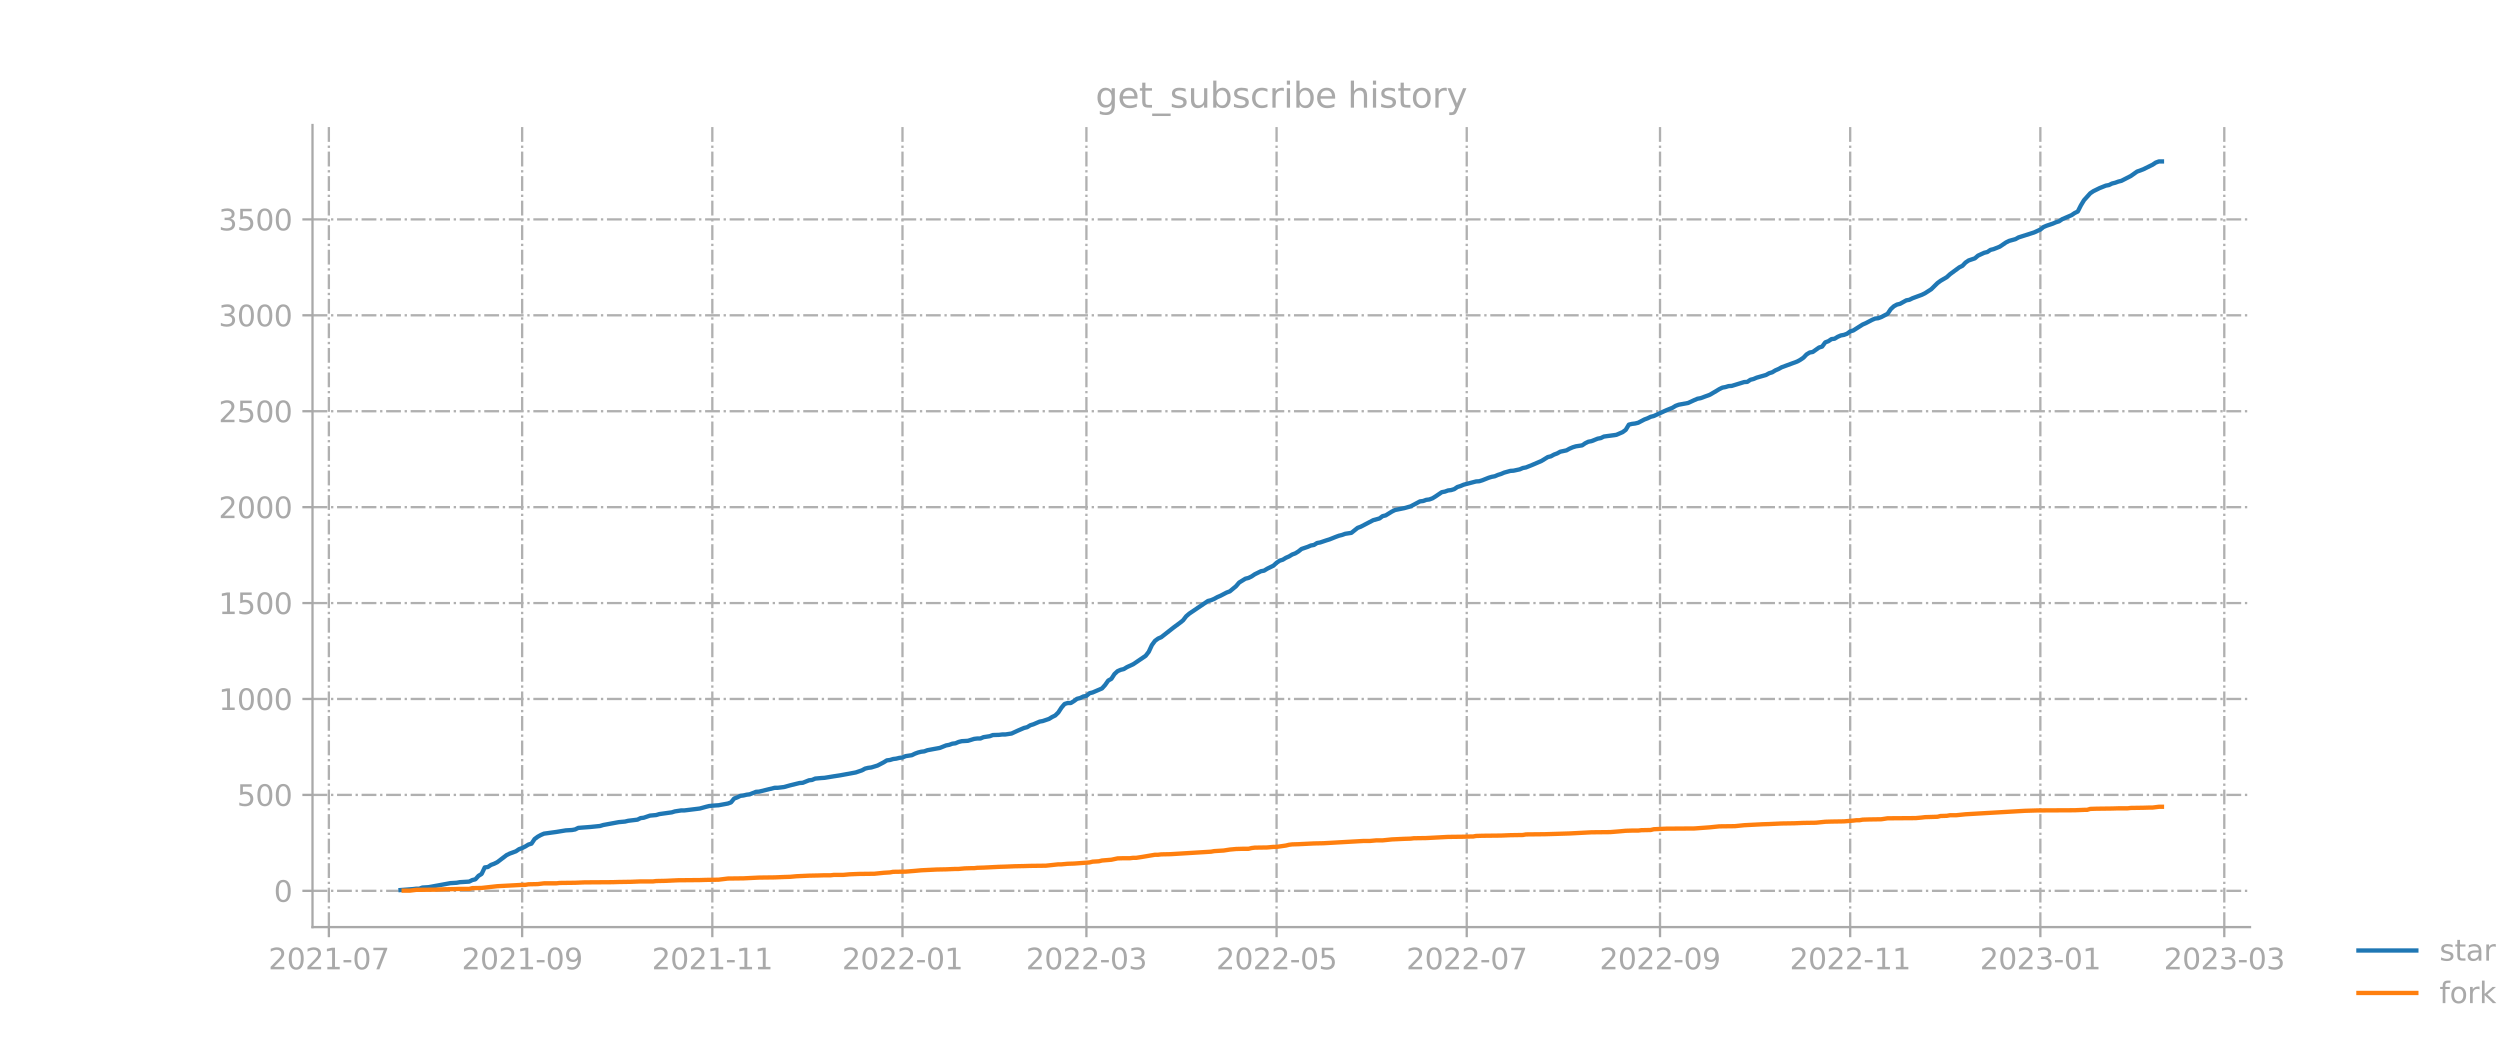 <?xml version="1.0" encoding="utf-8" standalone="no"?>
<!DOCTYPE svg PUBLIC "-//W3C//DTD SVG 1.1//EN"
  "http://www.w3.org/Graphics/SVG/1.1/DTD/svg11.dtd">
<svg xmlns:xlink="http://www.w3.org/1999/xlink" width="864pt" height="360pt" viewBox="0 0 864 360" xmlns="http://www.w3.org/2000/svg" version="1.1">
 <defs>
  <style type="text/css">*{stroke-linejoin: round; stroke-linecap: butt}</style>
 </defs>
 <g id="figure_1">
  <g id="patch_1">
   <path d="M 0 360 
L 864 360 
L 864 0 
L 0 0 
L 0 360 
z
" style="fill: none; opacity: 0"/>
  </g>
  <g id="axes_1">
   <g id="patch_2">
    <path d="M 108 320.4 
L 777.6 320.4 
L 777.6 43.2 
L 108 43.2 
L 108 320.4 
z
" style="fill: none; opacity: 0"/>
   </g>
   <g id="matplotlib.axis_1">
    <g id="xtick_1">
     <g id="line2d_1">
      <path d="M 113.656 320.4 
L 113.656 43.2 
" clip-path="url(#p5d857d3206)" style="fill: none; stroke-dasharray: 5.12,1.28,0.8,1.28; stroke-dashoffset: 0; stroke: #b0b0b0; stroke-width: 0.8"/>
     </g>
     <g id="line2d_2">
      <defs>
       <path id="m0f1b4deffe" d="M 0 0 
L 0 3.5 
" style="stroke: #a9a9a9; stroke-width: 0.8"/>
      </defs>
      <g>
       <use xlink:href="#m0f1b4deffe" x="113.656" y="320.4" style="fill: #a9a9a9; stroke: #a9a9a9; stroke-width: 0.8"/>
      </g>
     </g>
     <g id="text_1">
      <!-- 2021-07 -->
      <g style="fill: #a9a9a9" transform="translate(92.765 334.998) scale(0.1 -0.1)">
       <defs>
        <path id="DejaVuSans-32" d="M 1228 531 
L 3431 531 
L 3431 0 
L 469 0 
L 469 531 
Q 828 903 1448 1529 
Q 2069 2156 2228 2338 
Q 2531 2678 2651 2914 
Q 2772 3150 2772 3378 
Q 2772 3750 2511 3984 
Q 2250 4219 1831 4219 
Q 1534 4219 1204 4116 
Q 875 4013 500 3803 
L 500 4441 
Q 881 4594 1212 4672 
Q 1544 4750 1819 4750 
Q 2544 4750 2975 4387 
Q 3406 4025 3406 3419 
Q 3406 3131 3298 2873 
Q 3191 2616 2906 2266 
Q 2828 2175 2409 1742 
Q 1991 1309 1228 531 
z
" transform="scale(0.016)"/>
        <path id="DejaVuSans-30" d="M 2034 4250 
Q 1547 4250 1301 3770 
Q 1056 3291 1056 2328 
Q 1056 1369 1301 889 
Q 1547 409 2034 409 
Q 2525 409 2770 889 
Q 3016 1369 3016 2328 
Q 3016 3291 2770 3770 
Q 2525 4250 2034 4250 
z
M 2034 4750 
Q 2819 4750 3233 4129 
Q 3647 3509 3647 2328 
Q 3647 1150 3233 529 
Q 2819 -91 2034 -91 
Q 1250 -91 836 529 
Q 422 1150 422 2328 
Q 422 3509 836 4129 
Q 1250 4750 2034 4750 
z
" transform="scale(0.016)"/>
        <path id="DejaVuSans-31" d="M 794 531 
L 1825 531 
L 1825 4091 
L 703 3866 
L 703 4441 
L 1819 4666 
L 2450 4666 
L 2450 531 
L 3481 531 
L 3481 0 
L 794 0 
L 794 531 
z
" transform="scale(0.016)"/>
        <path id="DejaVuSans-2d" d="M 313 2009 
L 1997 2009 
L 1997 1497 
L 313 1497 
L 313 2009 
z
" transform="scale(0.016)"/>
        <path id="DejaVuSans-37" d="M 525 4666 
L 3525 4666 
L 3525 4397 
L 1831 0 
L 1172 0 
L 2766 4134 
L 525 4134 
L 525 4666 
z
" transform="scale(0.016)"/>
       </defs>
       <use xlink:href="#DejaVuSans-32"/>
       <use xlink:href="#DejaVuSans-30" x="63.623"/>
       <use xlink:href="#DejaVuSans-32" x="127.246"/>
       <use xlink:href="#DejaVuSans-31" x="190.869"/>
       <use xlink:href="#DejaVuSans-2d" x="254.492"/>
       <use xlink:href="#DejaVuSans-30" x="290.576"/>
       <use xlink:href="#DejaVuSans-37" x="354.199"/>
      </g>
     </g>
    </g>
    <g id="xtick_2">
     <g id="line2d_3">
      <path d="M 180.455 320.4 
L 180.455 43.2 
" clip-path="url(#p5d857d3206)" style="fill: none; stroke-dasharray: 5.12,1.28,0.8,1.28; stroke-dashoffset: 0; stroke: #b0b0b0; stroke-width: 0.8"/>
     </g>
     <g id="line2d_4">
      <g>
       <use xlink:href="#m0f1b4deffe" x="180.455" y="320.4" style="fill: #a9a9a9; stroke: #a9a9a9; stroke-width: 0.8"/>
      </g>
     </g>
     <g id="text_2">
      <!-- 2021-09 -->
      <g style="fill: #a9a9a9" transform="translate(159.563 334.998) scale(0.1 -0.1)">
       <defs>
        <path id="DejaVuSans-39" d="M 703 97 
L 703 672 
Q 941 559 1184 500 
Q 1428 441 1663 441 
Q 2288 441 2617 861 
Q 2947 1281 2994 2138 
Q 2813 1869 2534 1725 
Q 2256 1581 1919 1581 
Q 1219 1581 811 2004 
Q 403 2428 403 3163 
Q 403 3881 828 4315 
Q 1253 4750 1959 4750 
Q 2769 4750 3195 4129 
Q 3622 3509 3622 2328 
Q 3622 1225 3098 567 
Q 2575 -91 1691 -91 
Q 1453 -91 1209 -44 
Q 966 3 703 97 
z
M 1959 2075 
Q 2384 2075 2632 2365 
Q 2881 2656 2881 3163 
Q 2881 3666 2632 3958 
Q 2384 4250 1959 4250 
Q 1534 4250 1286 3958 
Q 1038 3666 1038 3163 
Q 1038 2656 1286 2365 
Q 1534 2075 1959 2075 
z
" transform="scale(0.016)"/>
       </defs>
       <use xlink:href="#DejaVuSans-32"/>
       <use xlink:href="#DejaVuSans-30" x="63.623"/>
       <use xlink:href="#DejaVuSans-32" x="127.246"/>
       <use xlink:href="#DejaVuSans-31" x="190.869"/>
       <use xlink:href="#DejaVuSans-2d" x="254.492"/>
       <use xlink:href="#DejaVuSans-30" x="290.576"/>
       <use xlink:href="#DejaVuSans-39" x="354.199"/>
      </g>
     </g>
    </g>
    <g id="xtick_3">
     <g id="line2d_5">
      <path d="M 246.176 320.4 
L 246.176 43.2 
" clip-path="url(#p5d857d3206)" style="fill: none; stroke-dasharray: 5.12,1.28,0.8,1.28; stroke-dashoffset: 0; stroke: #b0b0b0; stroke-width: 0.8"/>
     </g>
     <g id="line2d_6">
      <g>
       <use xlink:href="#m0f1b4deffe" x="246.176" y="320.4" style="fill: #a9a9a9; stroke: #a9a9a9; stroke-width: 0.8"/>
      </g>
     </g>
     <g id="text_3">
      <!-- 2021-11 -->
      <g style="fill: #a9a9a9" transform="translate(225.284 334.998) scale(0.1 -0.1)">
       <use xlink:href="#DejaVuSans-32"/>
       <use xlink:href="#DejaVuSans-30" x="63.623"/>
       <use xlink:href="#DejaVuSans-32" x="127.246"/>
       <use xlink:href="#DejaVuSans-31" x="190.869"/>
       <use xlink:href="#DejaVuSans-2d" x="254.492"/>
       <use xlink:href="#DejaVuSans-31" x="290.576"/>
       <use xlink:href="#DejaVuSans-31" x="354.199"/>
      </g>
     </g>
    </g>
    <g id="xtick_4">
     <g id="line2d_7">
      <path d="M 311.897 320.4 
L 311.897 43.2 
" clip-path="url(#p5d857d3206)" style="fill: none; stroke-dasharray: 5.12,1.28,0.8,1.28; stroke-dashoffset: 0; stroke: #b0b0b0; stroke-width: 0.8"/>
     </g>
     <g id="line2d_8">
      <g>
       <use xlink:href="#m0f1b4deffe" x="311.897" y="320.4" style="fill: #a9a9a9; stroke: #a9a9a9; stroke-width: 0.8"/>
      </g>
     </g>
     <g id="text_4">
      <!-- 2022-01 -->
      <g style="fill: #a9a9a9" transform="translate(291.005 334.998) scale(0.1 -0.1)">
       <use xlink:href="#DejaVuSans-32"/>
       <use xlink:href="#DejaVuSans-30" x="63.623"/>
       <use xlink:href="#DejaVuSans-32" x="127.246"/>
       <use xlink:href="#DejaVuSans-32" x="190.869"/>
       <use xlink:href="#DejaVuSans-2d" x="254.492"/>
       <use xlink:href="#DejaVuSans-30" x="290.576"/>
       <use xlink:href="#DejaVuSans-31" x="354.199"/>
      </g>
     </g>
    </g>
    <g id="xtick_5">
     <g id="line2d_9">
      <path d="M 375.463 320.4 
L 375.463 43.2 
" clip-path="url(#p5d857d3206)" style="fill: none; stroke-dasharray: 5.12,1.28,0.8,1.28; stroke-dashoffset: 0; stroke: #b0b0b0; stroke-width: 0.8"/>
     </g>
     <g id="line2d_10">
      <g>
       <use xlink:href="#m0f1b4deffe" x="375.463" y="320.4" style="fill: #a9a9a9; stroke: #a9a9a9; stroke-width: 0.8"/>
      </g>
     </g>
     <g id="text_5">
      <!-- 2022-03 -->
      <g style="fill: #a9a9a9" transform="translate(354.572 334.998) scale(0.1 -0.1)">
       <defs>
        <path id="DejaVuSans-33" d="M 2597 2516 
Q 3050 2419 3304 2112 
Q 3559 1806 3559 1356 
Q 3559 666 3084 287 
Q 2609 -91 1734 -91 
Q 1441 -91 1130 -33 
Q 819 25 488 141 
L 488 750 
Q 750 597 1062 519 
Q 1375 441 1716 441 
Q 2309 441 2620 675 
Q 2931 909 2931 1356 
Q 2931 1769 2642 2001 
Q 2353 2234 1838 2234 
L 1294 2234 
L 1294 2753 
L 1863 2753 
Q 2328 2753 2575 2939 
Q 2822 3125 2822 3475 
Q 2822 3834 2567 4026 
Q 2313 4219 1838 4219 
Q 1578 4219 1281 4162 
Q 984 4106 628 3988 
L 628 4550 
Q 988 4650 1302 4700 
Q 1616 4750 1894 4750 
Q 2613 4750 3031 4423 
Q 3450 4097 3450 3541 
Q 3450 3153 3228 2886 
Q 3006 2619 2597 2516 
z
" transform="scale(0.016)"/>
       </defs>
       <use xlink:href="#DejaVuSans-32"/>
       <use xlink:href="#DejaVuSans-30" x="63.623"/>
       <use xlink:href="#DejaVuSans-32" x="127.246"/>
       <use xlink:href="#DejaVuSans-32" x="190.869"/>
       <use xlink:href="#DejaVuSans-2d" x="254.492"/>
       <use xlink:href="#DejaVuSans-30" x="290.576"/>
       <use xlink:href="#DejaVuSans-33" x="354.199"/>
      </g>
     </g>
    </g>
    <g id="xtick_6">
     <g id="line2d_11">
      <path d="M 441.184 320.4 
L 441.184 43.2 
" clip-path="url(#p5d857d3206)" style="fill: none; stroke-dasharray: 5.12,1.28,0.8,1.28; stroke-dashoffset: 0; stroke: #b0b0b0; stroke-width: 0.8"/>
     </g>
     <g id="line2d_12">
      <g>
       <use xlink:href="#m0f1b4deffe" x="441.184" y="320.4" style="fill: #a9a9a9; stroke: #a9a9a9; stroke-width: 0.8"/>
      </g>
     </g>
     <g id="text_6">
      <!-- 2022-05 -->
      <g style="fill: #a9a9a9" transform="translate(420.293 334.998) scale(0.1 -0.1)">
       <defs>
        <path id="DejaVuSans-35" d="M 691 4666 
L 3169 4666 
L 3169 4134 
L 1269 4134 
L 1269 2991 
Q 1406 3038 1543 3061 
Q 1681 3084 1819 3084 
Q 2600 3084 3056 2656 
Q 3513 2228 3513 1497 
Q 3513 744 3044 326 
Q 2575 -91 1722 -91 
Q 1428 -91 1123 -41 
Q 819 9 494 109 
L 494 744 
Q 775 591 1075 516 
Q 1375 441 1709 441 
Q 2250 441 2565 725 
Q 2881 1009 2881 1497 
Q 2881 1984 2565 2268 
Q 2250 2553 1709 2553 
Q 1456 2553 1204 2497 
Q 953 2441 691 2322 
L 691 4666 
z
" transform="scale(0.016)"/>
       </defs>
       <use xlink:href="#DejaVuSans-32"/>
       <use xlink:href="#DejaVuSans-30" x="63.623"/>
       <use xlink:href="#DejaVuSans-32" x="127.246"/>
       <use xlink:href="#DejaVuSans-32" x="190.869"/>
       <use xlink:href="#DejaVuSans-2d" x="254.492"/>
       <use xlink:href="#DejaVuSans-30" x="290.576"/>
       <use xlink:href="#DejaVuSans-35" x="354.199"/>
      </g>
     </g>
    </g>
    <g id="xtick_7">
     <g id="line2d_13">
      <path d="M 506.905 320.4 
L 506.905 43.2 
" clip-path="url(#p5d857d3206)" style="fill: none; stroke-dasharray: 5.12,1.28,0.8,1.28; stroke-dashoffset: 0; stroke: #b0b0b0; stroke-width: 0.8"/>
     </g>
     <g id="line2d_14">
      <g>
       <use xlink:href="#m0f1b4deffe" x="506.905" y="320.4" style="fill: #a9a9a9; stroke: #a9a9a9; stroke-width: 0.8"/>
      </g>
     </g>
     <g id="text_7">
      <!-- 2022-07 -->
      <g style="fill: #a9a9a9" transform="translate(486.014 334.998) scale(0.1 -0.1)">
       <use xlink:href="#DejaVuSans-32"/>
       <use xlink:href="#DejaVuSans-30" x="63.623"/>
       <use xlink:href="#DejaVuSans-32" x="127.246"/>
       <use xlink:href="#DejaVuSans-32" x="190.869"/>
       <use xlink:href="#DejaVuSans-2d" x="254.492"/>
       <use xlink:href="#DejaVuSans-30" x="290.576"/>
       <use xlink:href="#DejaVuSans-37" x="354.199"/>
      </g>
     </g>
    </g>
    <g id="xtick_8">
     <g id="line2d_15">
      <path d="M 573.703 320.4 
L 573.703 43.2 
" clip-path="url(#p5d857d3206)" style="fill: none; stroke-dasharray: 5.12,1.28,0.8,1.28; stroke-dashoffset: 0; stroke: #b0b0b0; stroke-width: 0.8"/>
     </g>
     <g id="line2d_16">
      <g>
       <use xlink:href="#m0f1b4deffe" x="573.703" y="320.4" style="fill: #a9a9a9; stroke: #a9a9a9; stroke-width: 0.8"/>
      </g>
     </g>
     <g id="text_8">
      <!-- 2022-09 -->
      <g style="fill: #a9a9a9" transform="translate(552.812 334.998) scale(0.1 -0.1)">
       <use xlink:href="#DejaVuSans-32"/>
       <use xlink:href="#DejaVuSans-30" x="63.623"/>
       <use xlink:href="#DejaVuSans-32" x="127.246"/>
       <use xlink:href="#DejaVuSans-32" x="190.869"/>
       <use xlink:href="#DejaVuSans-2d" x="254.492"/>
       <use xlink:href="#DejaVuSans-30" x="290.576"/>
       <use xlink:href="#DejaVuSans-39" x="354.199"/>
      </g>
     </g>
    </g>
    <g id="xtick_9">
     <g id="line2d_17">
      <path d="M 639.424 320.4 
L 639.424 43.2 
" clip-path="url(#p5d857d3206)" style="fill: none; stroke-dasharray: 5.12,1.28,0.8,1.28; stroke-dashoffset: 0; stroke: #b0b0b0; stroke-width: 0.8"/>
     </g>
     <g id="line2d_18">
      <g>
       <use xlink:href="#m0f1b4deffe" x="639.424" y="320.4" style="fill: #a9a9a9; stroke: #a9a9a9; stroke-width: 0.8"/>
      </g>
     </g>
     <g id="text_9">
      <!-- 2022-11 -->
      <g style="fill: #a9a9a9" transform="translate(618.533 334.998) scale(0.1 -0.1)">
       <use xlink:href="#DejaVuSans-32"/>
       <use xlink:href="#DejaVuSans-30" x="63.623"/>
       <use xlink:href="#DejaVuSans-32" x="127.246"/>
       <use xlink:href="#DejaVuSans-32" x="190.869"/>
       <use xlink:href="#DejaVuSans-2d" x="254.492"/>
       <use xlink:href="#DejaVuSans-31" x="290.576"/>
       <use xlink:href="#DejaVuSans-31" x="354.199"/>
      </g>
     </g>
    </g>
    <g id="xtick_10">
     <g id="line2d_19">
      <path d="M 705.145 320.4 
L 705.145 43.2 
" clip-path="url(#p5d857d3206)" style="fill: none; stroke-dasharray: 5.12,1.28,0.8,1.28; stroke-dashoffset: 0; stroke: #b0b0b0; stroke-width: 0.8"/>
     </g>
     <g id="line2d_20">
      <g>
       <use xlink:href="#m0f1b4deffe" x="705.145" y="320.4" style="fill: #a9a9a9; stroke: #a9a9a9; stroke-width: 0.8"/>
      </g>
     </g>
     <g id="text_10">
      <!-- 2023-01 -->
      <g style="fill: #a9a9a9" transform="translate(684.254 334.998) scale(0.1 -0.1)">
       <use xlink:href="#DejaVuSans-32"/>
       <use xlink:href="#DejaVuSans-30" x="63.623"/>
       <use xlink:href="#DejaVuSans-32" x="127.246"/>
       <use xlink:href="#DejaVuSans-33" x="190.869"/>
       <use xlink:href="#DejaVuSans-2d" x="254.492"/>
       <use xlink:href="#DejaVuSans-30" x="290.576"/>
       <use xlink:href="#DejaVuSans-31" x="354.199"/>
      </g>
     </g>
    </g>
    <g id="xtick_11">
     <g id="line2d_21">
      <path d="M 768.712 320.4 
L 768.712 43.2 
" clip-path="url(#p5d857d3206)" style="fill: none; stroke-dasharray: 5.12,1.28,0.8,1.28; stroke-dashoffset: 0; stroke: #b0b0b0; stroke-width: 0.8"/>
     </g>
     <g id="line2d_22">
      <g>
       <use xlink:href="#m0f1b4deffe" x="768.712" y="320.4" style="fill: #a9a9a9; stroke: #a9a9a9; stroke-width: 0.8"/>
      </g>
     </g>
     <g id="text_11">
      <!-- 2023-03 -->
      <g style="fill: #a9a9a9" transform="translate(747.82 334.998) scale(0.1 -0.1)">
       <use xlink:href="#DejaVuSans-32"/>
       <use xlink:href="#DejaVuSans-30" x="63.623"/>
       <use xlink:href="#DejaVuSans-32" x="127.246"/>
       <use xlink:href="#DejaVuSans-33" x="190.869"/>
       <use xlink:href="#DejaVuSans-2d" x="254.492"/>
       <use xlink:href="#DejaVuSans-30" x="290.576"/>
       <use xlink:href="#DejaVuSans-33" x="354.199"/>
      </g>
     </g>
    </g>
   </g>
   <g id="matplotlib.axis_2">
    <g id="ytick_1">
     <g id="line2d_23">
      <path d="M 108 307.866 
L 777.6 307.866 
" clip-path="url(#p5d857d3206)" style="fill: none; stroke-dasharray: 5.12,1.28,0.8,1.28; stroke-dashoffset: 0; stroke: #b0b0b0; stroke-width: 0.8"/>
     </g>
     <g id="line2d_24">
      <defs>
       <path id="m8b679adeba" d="M 0 0 
L -3.5 0 
" style="stroke: #a9a9a9; stroke-width: 0.8"/>
      </defs>
      <g>
       <use xlink:href="#m8b679adeba" x="108" y="307.866" style="fill: #a9a9a9; stroke: #a9a9a9; stroke-width: 0.8"/>
      </g>
     </g>
     <g id="text_12">
      <!-- 0 -->
      <g style="fill: #a9a9a9" transform="translate(94.638 311.666) scale(0.1 -0.1)">
       <use xlink:href="#DejaVuSans-30"/>
      </g>
     </g>
    </g>
    <g id="ytick_2">
     <g id="line2d_25">
      <path d="M 108 274.717 
L 777.6 274.717 
" clip-path="url(#p5d857d3206)" style="fill: none; stroke-dasharray: 5.12,1.28,0.8,1.28; stroke-dashoffset: 0; stroke: #b0b0b0; stroke-width: 0.8"/>
     </g>
     <g id="line2d_26">
      <g>
       <use xlink:href="#m8b679adeba" x="108" y="274.717" style="fill: #a9a9a9; stroke: #a9a9a9; stroke-width: 0.8"/>
      </g>
     </g>
     <g id="text_13">
      <!-- 500 -->
      <g style="fill: #a9a9a9" transform="translate(81.912 278.516) scale(0.1 -0.1)">
       <use xlink:href="#DejaVuSans-35"/>
       <use xlink:href="#DejaVuSans-30" x="63.623"/>
       <use xlink:href="#DejaVuSans-30" x="127.246"/>
      </g>
     </g>
    </g>
    <g id="ytick_3">
     <g id="line2d_27">
      <path d="M 108 241.568 
L 777.6 241.568 
" clip-path="url(#p5d857d3206)" style="fill: none; stroke-dasharray: 5.12,1.28,0.8,1.28; stroke-dashoffset: 0; stroke: #b0b0b0; stroke-width: 0.8"/>
     </g>
     <g id="line2d_28">
      <g>
       <use xlink:href="#m8b679adeba" x="108" y="241.568" style="fill: #a9a9a9; stroke: #a9a9a9; stroke-width: 0.8"/>
      </g>
     </g>
     <g id="text_14">
      <!-- 1000 -->
      <g style="fill: #a9a9a9" transform="translate(75.55 245.367) scale(0.1 -0.1)">
       <use xlink:href="#DejaVuSans-31"/>
       <use xlink:href="#DejaVuSans-30" x="63.623"/>
       <use xlink:href="#DejaVuSans-30" x="127.246"/>
       <use xlink:href="#DejaVuSans-30" x="190.869"/>
      </g>
     </g>
    </g>
    <g id="ytick_4">
     <g id="line2d_29">
      <path d="M 108 208.419 
L 777.6 208.419 
" clip-path="url(#p5d857d3206)" style="fill: none; stroke-dasharray: 5.12,1.28,0.8,1.28; stroke-dashoffset: 0; stroke: #b0b0b0; stroke-width: 0.8"/>
     </g>
     <g id="line2d_30">
      <g>
       <use xlink:href="#m8b679adeba" x="108" y="208.419" style="fill: #a9a9a9; stroke: #a9a9a9; stroke-width: 0.8"/>
      </g>
     </g>
     <g id="text_15">
      <!-- 1500 -->
      <g style="fill: #a9a9a9" transform="translate(75.55 212.218) scale(0.1 -0.1)">
       <use xlink:href="#DejaVuSans-31"/>
       <use xlink:href="#DejaVuSans-35" x="63.623"/>
       <use xlink:href="#DejaVuSans-30" x="127.246"/>
       <use xlink:href="#DejaVuSans-30" x="190.869"/>
      </g>
     </g>
    </g>
    <g id="ytick_5">
     <g id="line2d_31">
      <path d="M 108 175.27 
L 777.6 175.27 
" clip-path="url(#p5d857d3206)" style="fill: none; stroke-dasharray: 5.12,1.28,0.8,1.28; stroke-dashoffset: 0; stroke: #b0b0b0; stroke-width: 0.8"/>
     </g>
     <g id="line2d_32">
      <g>
       <use xlink:href="#m8b679adeba" x="108" y="175.27" style="fill: #a9a9a9; stroke: #a9a9a9; stroke-width: 0.8"/>
      </g>
     </g>
     <g id="text_16">
      <!-- 2000 -->
      <g style="fill: #a9a9a9" transform="translate(75.55 179.069) scale(0.1 -0.1)">
       <use xlink:href="#DejaVuSans-32"/>
       <use xlink:href="#DejaVuSans-30" x="63.623"/>
       <use xlink:href="#DejaVuSans-30" x="127.246"/>
       <use xlink:href="#DejaVuSans-30" x="190.869"/>
      </g>
     </g>
    </g>
    <g id="ytick_6">
     <g id="line2d_33">
      <path d="M 108 142.12 
L 777.6 142.12 
" clip-path="url(#p5d857d3206)" style="fill: none; stroke-dasharray: 5.12,1.28,0.8,1.28; stroke-dashoffset: 0; stroke: #b0b0b0; stroke-width: 0.8"/>
     </g>
     <g id="line2d_34">
      <g>
       <use xlink:href="#m8b679adeba" x="108" y="142.12" style="fill: #a9a9a9; stroke: #a9a9a9; stroke-width: 0.8"/>
      </g>
     </g>
     <g id="text_17">
      <!-- 2500 -->
      <g style="fill: #a9a9a9" transform="translate(75.55 145.92) scale(0.1 -0.1)">
       <use xlink:href="#DejaVuSans-32"/>
       <use xlink:href="#DejaVuSans-35" x="63.623"/>
       <use xlink:href="#DejaVuSans-30" x="127.246"/>
       <use xlink:href="#DejaVuSans-30" x="190.869"/>
      </g>
     </g>
    </g>
    <g id="ytick_7">
     <g id="line2d_35">
      <path d="M 108 108.971 
L 777.6 108.971 
" clip-path="url(#p5d857d3206)" style="fill: none; stroke-dasharray: 5.12,1.28,0.8,1.28; stroke-dashoffset: 0; stroke: #b0b0b0; stroke-width: 0.8"/>
     </g>
     <g id="line2d_36">
      <g>
       <use xlink:href="#m8b679adeba" x="108" y="108.971" style="fill: #a9a9a9; stroke: #a9a9a9; stroke-width: 0.8"/>
      </g>
     </g>
     <g id="text_18">
      <!-- 3000 -->
      <g style="fill: #a9a9a9" transform="translate(75.55 112.77) scale(0.1 -0.1)">
       <use xlink:href="#DejaVuSans-33"/>
       <use xlink:href="#DejaVuSans-30" x="63.623"/>
       <use xlink:href="#DejaVuSans-30" x="127.246"/>
       <use xlink:href="#DejaVuSans-30" x="190.869"/>
      </g>
     </g>
    </g>
    <g id="ytick_8">
     <g id="line2d_37">
      <path d="M 108 75.822 
L 777.6 75.822 
" clip-path="url(#p5d857d3206)" style="fill: none; stroke-dasharray: 5.12,1.28,0.8,1.28; stroke-dashoffset: 0; stroke: #b0b0b0; stroke-width: 0.8"/>
     </g>
     <g id="line2d_38">
      <g>
       <use xlink:href="#m8b679adeba" x="108" y="75.822" style="fill: #a9a9a9; stroke: #a9a9a9; stroke-width: 0.8"/>
      </g>
     </g>
     <g id="text_19">
      <!-- 3500 -->
      <g style="fill: #a9a9a9" transform="translate(75.55 79.621) scale(0.1 -0.1)">
       <use xlink:href="#DejaVuSans-33"/>
       <use xlink:href="#DejaVuSans-35" x="63.623"/>
       <use xlink:href="#DejaVuSans-30" x="127.246"/>
       <use xlink:href="#DejaVuSans-30" x="190.869"/>
      </g>
     </g>
    </g>
   </g>
   <g id="line2d_39">
    <path d="M 138.436 307.601 
L 142.746 307.27 
L 143.823 307.137 
L 144.901 307.137 
L 145.978 306.739 
L 148.133 306.607 
L 155.675 305.214 
L 157.829 305.082 
L 158.907 304.883 
L 162.139 304.684 
L 163.216 304.154 
L 164.294 303.888 
L 165.371 302.695 
L 166.449 302.032 
L 167.526 299.778 
L 168.603 299.645 
L 169.681 298.916 
L 170.758 298.518 
L 171.836 297.988 
L 175.068 295.535 
L 176.145 295.004 
L 178.3 294.209 
L 179.377 293.48 
L 180.455 293.082 
L 181.532 292.551 
L 182.609 291.888 
L 183.687 291.557 
L 184.764 289.966 
L 185.842 289.17 
L 186.919 288.573 
L 187.996 288.109 
L 192.306 287.513 
L 195.538 286.982 
L 197.693 286.85 
L 198.77 286.651 
L 199.848 286.12 
L 204.157 285.789 
L 207.39 285.457 
L 208.467 285.126 
L 213.854 284.131 
L 216.009 283.933 
L 217.086 283.667 
L 220.318 283.27 
L 221.396 282.739 
L 222.473 282.607 
L 224.628 281.877 
L 226.783 281.678 
L 227.86 281.347 
L 232.17 280.75 
L 233.247 280.419 
L 235.402 280.087 
L 236.479 280.087 
L 241.866 279.424 
L 244.021 278.828 
L 245.098 278.562 
L 247.253 278.364 
L 248.33 278.297 
L 251.563 277.701 
L 252.64 277.303 
L 253.717 275.977 
L 254.795 275.579 
L 255.872 275.049 
L 256.95 274.916 
L 258.027 274.651 
L 259.104 274.518 
L 261.259 273.656 
L 262.337 273.59 
L 267.724 272.264 
L 268.801 272.264 
L 270.956 271.999 
L 273.111 271.402 
L 276.343 270.607 
L 277.42 270.54 
L 279.575 269.678 
L 280.652 269.546 
L 281.73 269.082 
L 283.884 268.883 
L 284.962 268.817 
L 288.194 268.286 
L 290.349 267.955 
L 295.736 266.96 
L 297.891 266.231 
L 298.968 265.634 
L 300.045 265.369 
L 301.123 265.236 
L 303.278 264.573 
L 305.432 263.446 
L 306.51 262.783 
L 307.587 262.651 
L 308.665 262.319 
L 309.742 262.187 
L 310.819 261.922 
L 311.897 261.789 
L 312.974 261.325 
L 315.129 260.993 
L 316.206 260.463 
L 317.284 260.065 
L 318.361 259.8 
L 319.438 259.667 
L 320.516 259.27 
L 324.825 258.474 
L 326.98 257.612 
L 328.058 257.413 
L 329.135 257.015 
L 330.212 256.883 
L 331.29 256.419 
L 332.367 256.154 
L 334.522 256.021 
L 336.677 255.358 
L 337.754 255.225 
L 338.832 255.225 
L 339.909 254.761 
L 342.064 254.43 
L 343.141 254.032 
L 345.296 253.966 
L 346.373 253.833 
L 347.451 253.833 
L 349.605 253.502 
L 351.76 252.507 
L 353.915 251.579 
L 354.992 251.314 
L 356.07 250.651 
L 357.147 250.319 
L 359.302 249.391 
L 360.379 249.192 
L 362.534 248.463 
L 363.612 247.8 
L 364.689 247.27 
L 365.766 246.209 
L 366.844 244.551 
L 367.921 243.292 
L 368.999 242.96 
L 370.076 242.96 
L 371.153 242.297 
L 372.231 241.502 
L 373.308 241.236 
L 374.386 240.706 
L 375.463 240.507 
L 376.54 239.579 
L 377.618 239.314 
L 380.85 237.922 
L 381.927 236.728 
L 383.005 235.203 
L 384.082 234.607 
L 385.159 232.949 
L 386.237 231.955 
L 387.314 231.491 
L 388.392 231.225 
L 389.469 230.562 
L 391.624 229.568 
L 395.933 226.651 
L 397.011 225.259 
L 398.088 222.938 
L 399.166 221.48 
L 400.243 220.684 
L 401.32 220.22 
L 405.63 216.839 
L 407.785 215.248 
L 408.862 214.386 
L 409.94 212.993 
L 411.017 212.065 
L 417.481 207.69 
L 418.559 207.424 
L 419.636 206.96 
L 420.713 206.364 
L 421.791 205.899 
L 423.946 204.772 
L 425.023 204.375 
L 427.178 202.585 
L 428.255 201.325 
L 430.41 199.999 
L 431.487 199.734 
L 432.565 199.203 
L 433.642 198.474 
L 435.797 197.413 
L 436.874 197.214 
L 437.952 196.551 
L 440.107 195.491 
L 441.184 194.496 
L 442.261 193.767 
L 443.339 193.435 
L 444.416 192.772 
L 445.493 192.308 
L 446.571 191.645 
L 447.648 191.248 
L 448.726 190.585 
L 449.803 189.723 
L 451.958 188.993 
L 453.035 188.529 
L 454.113 188.33 
L 455.19 187.667 
L 456.267 187.469 
L 458.422 186.739 
L 459.5 186.408 
L 461.654 185.546 
L 462.732 185.148 
L 463.809 184.883 
L 464.887 184.485 
L 467.041 184.154 
L 469.196 182.43 
L 470.274 182.032 
L 472.428 180.905 
L 474.583 179.778 
L 476.738 179.181 
L 477.815 178.386 
L 478.893 178.12 
L 481.047 176.794 
L 482.125 176.264 
L 485.357 175.601 
L 487.512 175.004 
L 490.744 173.281 
L 491.821 173.148 
L 492.899 172.75 
L 493.976 172.618 
L 495.054 172.22 
L 496.131 171.557 
L 498.286 170.098 
L 499.363 169.899 
L 500.441 169.502 
L 501.518 169.369 
L 502.595 169.038 
L 503.673 168.308 
L 504.75 167.977 
L 505.828 167.513 
L 510.137 166.386 
L 511.214 166.319 
L 512.292 165.988 
L 514.447 165.126 
L 515.524 164.794 
L 516.601 164.596 
L 517.679 164.131 
L 518.756 163.8 
L 519.834 163.336 
L 521.988 162.739 
L 523.066 162.673 
L 525.221 162.209 
L 526.298 161.745 
L 527.375 161.546 
L 529.53 160.684 
L 532.762 159.292 
L 534.917 157.966 
L 535.995 157.701 
L 537.072 157.104 
L 538.149 156.706 
L 539.227 156.109 
L 541.381 155.645 
L 542.459 155.049 
L 543.536 154.585 
L 544.614 154.253 
L 546.768 153.922 
L 547.846 153.192 
L 548.923 152.662 
L 550.001 152.463 
L 552.155 151.601 
L 553.233 151.402 
L 554.31 150.872 
L 558.62 150.275 
L 560.775 149.347 
L 561.852 148.551 
L 562.929 146.761 
L 564.007 146.496 
L 565.084 146.364 
L 566.162 146.098 
L 568.316 144.971 
L 569.394 144.573 
L 570.471 144.043 
L 571.549 143.778 
L 573.703 142.783 
L 575.858 141.789 
L 578.013 140.927 
L 579.09 140.264 
L 580.168 139.866 
L 583.4 139.27 
L 585.555 138.275 
L 586.632 137.811 
L 587.709 137.612 
L 590.942 136.419 
L 593.096 135.159 
L 594.174 134.496 
L 595.251 133.966 
L 596.329 133.767 
L 597.406 133.435 
L 598.483 133.369 
L 602.793 132.043 
L 603.87 131.977 
L 604.948 131.248 
L 606.025 130.982 
L 607.102 130.518 
L 610.335 129.59 
L 611.412 128.993 
L 612.489 128.662 
L 613.567 127.999 
L 614.644 127.535 
L 615.722 126.938 
L 621.109 124.949 
L 622.186 124.352 
L 623.263 123.623 
L 624.341 122.496 
L 625.418 121.833 
L 626.496 121.634 
L 628.65 120.109 
L 629.728 119.778 
L 630.805 118.319 
L 631.883 117.922 
L 632.96 117.192 
L 634.037 117.06 
L 635.115 116.397 
L 636.192 115.933 
L 637.27 115.734 
L 638.347 115.336 
L 639.424 114.54 
L 640.502 114.209 
L 643.734 112.154 
L 644.811 111.69 
L 646.966 110.562 
L 648.043 110.098 
L 649.121 109.966 
L 650.198 109.568 
L 652.353 108.441 
L 653.43 106.85 
L 654.508 105.855 
L 655.585 105.259 
L 656.663 104.993 
L 658.817 103.8 
L 659.895 103.601 
L 660.972 103.071 
L 664.204 101.877 
L 665.282 101.347 
L 667.437 99.955 
L 669.591 97.833 
L 670.669 97.038 
L 672.823 95.778 
L 673.901 94.783 
L 677.133 92.397 
L 678.21 91.866 
L 679.288 90.739 
L 680.365 90.01 
L 682.52 89.281 
L 683.597 88.352 
L 685.752 87.358 
L 686.83 87.093 
L 687.907 86.364 
L 688.984 86.098 
L 691.139 85.236 
L 693.294 83.778 
L 694.371 83.248 
L 696.526 82.651 
L 697.604 82.054 
L 702.991 80.33 
L 705.145 79.336 
L 706.223 78.474 
L 707.3 78.01 
L 709.455 77.281 
L 710.532 76.817 
L 711.61 76.485 
L 712.687 75.756 
L 715.919 74.364 
L 716.997 73.634 
L 718.074 73.104 
L 719.151 70.982 
L 720.229 69.192 
L 722.384 66.806 
L 723.461 66.076 
L 725.616 65.015 
L 727.771 64.154 
L 728.848 63.955 
L 729.925 63.424 
L 731.003 63.159 
L 732.08 62.761 
L 733.158 62.496 
L 736.39 60.839 
L 738.544 59.314 
L 740.699 58.518 
L 743.931 56.927 
L 745.009 56.198 
L 746.086 55.8 
L 747.164 55.8 
L 747.164 55.8 
" clip-path="url(#p5d857d3206)" style="fill: none; stroke: #1f77b4; stroke-width: 1.5; stroke-linecap: square"/>
   </g>
   <g id="line2d_40">
    <path d="M 139.514 307.8 
L 141.669 307.8 
L 143.823 307.535 
L 150.288 307.469 
L 153.52 307.336 
L 156.752 307.27 
L 158.907 307.203 
L 162.139 307.203 
L 163.216 306.938 
L 166.449 306.872 
L 171.836 306.275 
L 180.455 305.811 
L 181.532 305.811 
L 182.609 305.612 
L 185.842 305.546 
L 187.996 305.281 
L 192.306 305.281 
L 193.383 305.148 
L 198.77 305.082 
L 202.003 304.949 
L 211.699 304.883 
L 213.854 304.817 
L 218.163 304.75 
L 221.396 304.618 
L 225.705 304.618 
L 226.783 304.485 
L 230.015 304.419 
L 234.324 304.22 
L 241.866 304.154 
L 244.021 304.087 
L 248.33 304.021 
L 251.563 303.623 
L 256.95 303.557 
L 262.337 303.292 
L 267.724 303.225 
L 270.956 303.093 
L 273.111 303.027 
L 275.265 302.828 
L 279.575 302.629 
L 282.807 302.562 
L 284.962 302.496 
L 287.117 302.496 
L 288.194 302.364 
L 291.426 302.364 
L 293.581 302.165 
L 296.813 302.032 
L 302.2 301.966 
L 305.432 301.634 
L 307.587 301.502 
L 308.665 301.303 
L 312.974 301.236 
L 316.206 300.971 
L 318.361 300.772 
L 323.748 300.507 
L 326.98 300.441 
L 330.212 300.308 
L 331.29 300.308 
L 333.445 300.109 
L 335.599 300.043 
L 336.677 300.043 
L 337.754 299.91 
L 339.909 299.844 
L 345.296 299.579 
L 347.451 299.513 
L 350.683 299.38 
L 353.915 299.314 
L 356.07 299.248 
L 361.457 299.181 
L 365.766 298.717 
L 366.844 298.717 
L 368.999 298.518 
L 371.153 298.452 
L 376.54 298.054 
L 377.618 297.789 
L 379.772 297.656 
L 380.85 297.391 
L 384.082 297.126 
L 386.237 296.662 
L 388.392 296.596 
L 390.546 296.596 
L 391.624 296.463 
L 392.701 296.463 
L 394.856 296.131 
L 399.166 295.402 
L 400.243 295.402 
L 401.32 295.27 
L 404.553 295.203 
L 418.559 294.341 
L 419.636 294.143 
L 422.868 293.944 
L 425.023 293.612 
L 427.178 293.413 
L 429.333 293.347 
L 431.487 293.347 
L 432.565 293.082 
L 433.642 292.949 
L 437.952 292.883 
L 440.107 292.684 
L 441.184 292.684 
L 444.416 292.22 
L 445.493 291.955 
L 446.571 291.822 
L 448.726 291.756 
L 454.113 291.491 
L 457.345 291.424 
L 471.351 290.629 
L 473.506 290.629 
L 475.66 290.43 
L 477.815 290.43 
L 481.047 290.098 
L 485.357 289.899 
L 487.512 289.833 
L 488.589 289.701 
L 492.899 289.634 
L 500.441 289.236 
L 505.828 289.17 
L 507.982 289.104 
L 509.06 289.104 
L 510.137 288.905 
L 512.292 288.839 
L 518.756 288.772 
L 521.988 288.64 
L 526.298 288.573 
L 527.375 288.375 
L 533.84 288.308 
L 535.995 288.242 
L 538.149 288.176 
L 540.304 288.109 
L 542.459 288.043 
L 550.001 287.645 
L 556.465 287.579 
L 559.697 287.314 
L 561.852 287.115 
L 564.007 287.049 
L 566.162 287.049 
L 567.239 286.916 
L 570.471 286.85 
L 571.549 286.585 
L 575.858 286.386 
L 585.555 286.319 
L 590.942 285.922 
L 594.174 285.59 
L 599.561 285.524 
L 602.793 285.192 
L 609.257 284.861 
L 611.412 284.794 
L 615.722 284.596 
L 620.031 284.529 
L 623.263 284.397 
L 627.573 284.33 
L 630.805 283.999 
L 632.96 283.933 
L 637.27 283.866 
L 640.502 283.601 
L 641.579 283.469 
L 642.656 283.469 
L 643.734 283.27 
L 645.889 283.203 
L 650.198 283.137 
L 652.353 282.806 
L 662.05 282.739 
L 664.204 282.54 
L 665.282 282.408 
L 667.437 282.341 
L 669.591 282.275 
L 670.669 282.01 
L 672.823 281.944 
L 673.901 281.745 
L 676.056 281.745 
L 679.288 281.413 
L 699.758 280.22 
L 701.913 280.154 
L 704.068 280.087 
L 716.997 280.021 
L 720.229 279.888 
L 721.306 279.888 
L 722.384 279.557 
L 724.538 279.491 
L 729.925 279.424 
L 732.08 279.358 
L 735.312 279.358 
L 736.39 279.225 
L 740.699 279.159 
L 742.854 279.093 
L 743.931 279.093 
L 746.086 278.828 
L 747.164 278.828 
L 747.164 278.828 
" clip-path="url(#p5d857d3206)" style="fill: none; stroke: #ff7f0e; stroke-width: 1.5; stroke-linecap: square"/>
   </g>
   <g id="patch_3">
    <path d="M 108 320.4 
L 108 43.2 
" style="fill: none; stroke: #a9a9a9; stroke-width: 0.8; stroke-linejoin: miter; stroke-linecap: square"/>
   </g>
   <g id="patch_4">
    <path d="M 777.6 320.4 
L 777.6 43.2 
" style="fill: none"/>
   </g>
   <g id="patch_5">
    <path d="M 108 320.4 
L 777.6 320.4 
" style="fill: none; stroke: #a9a9a9; stroke-width: 0.8; stroke-linejoin: miter; stroke-linecap: square"/>
   </g>
   <g id="patch_6">
    <path d="M 108 43.2 
L 777.6 43.2 
" style="fill: none"/>
   </g>
   <g id="text_20">
    <!-- get_subscribe history -->
    <g style="fill: #a9a9a9" transform="translate(378.608 37.2) scale(0.12 -0.12)">
     <defs>
      <path id="DejaVuSans-67" d="M 2906 1791 
Q 2906 2416 2648 2759 
Q 2391 3103 1925 3103 
Q 1463 3103 1205 2759 
Q 947 2416 947 1791 
Q 947 1169 1205 825 
Q 1463 481 1925 481 
Q 2391 481 2648 825 
Q 2906 1169 2906 1791 
z
M 3481 434 
Q 3481 -459 3084 -895 
Q 2688 -1331 1869 -1331 
Q 1566 -1331 1297 -1286 
Q 1028 -1241 775 -1147 
L 775 -588 
Q 1028 -725 1275 -790 
Q 1522 -856 1778 -856 
Q 2344 -856 2625 -561 
Q 2906 -266 2906 331 
L 2906 616 
Q 2728 306 2450 153 
Q 2172 0 1784 0 
Q 1141 0 747 490 
Q 353 981 353 1791 
Q 353 2603 747 3093 
Q 1141 3584 1784 3584 
Q 2172 3584 2450 3431 
Q 2728 3278 2906 2969 
L 2906 3500 
L 3481 3500 
L 3481 434 
z
" transform="scale(0.016)"/>
      <path id="DejaVuSans-65" d="M 3597 1894 
L 3597 1613 
L 953 1613 
Q 991 1019 1311 708 
Q 1631 397 2203 397 
Q 2534 397 2845 478 
Q 3156 559 3463 722 
L 3463 178 
Q 3153 47 2828 -22 
Q 2503 -91 2169 -91 
Q 1331 -91 842 396 
Q 353 884 353 1716 
Q 353 2575 817 3079 
Q 1281 3584 2069 3584 
Q 2775 3584 3186 3129 
Q 3597 2675 3597 1894 
z
M 3022 2063 
Q 3016 2534 2758 2815 
Q 2500 3097 2075 3097 
Q 1594 3097 1305 2825 
Q 1016 2553 972 2059 
L 3022 2063 
z
" transform="scale(0.016)"/>
      <path id="DejaVuSans-74" d="M 1172 4494 
L 1172 3500 
L 2356 3500 
L 2356 3053 
L 1172 3053 
L 1172 1153 
Q 1172 725 1289 603 
Q 1406 481 1766 481 
L 2356 481 
L 2356 0 
L 1766 0 
Q 1100 0 847 248 
Q 594 497 594 1153 
L 594 3053 
L 172 3053 
L 172 3500 
L 594 3500 
L 594 4494 
L 1172 4494 
z
" transform="scale(0.016)"/>
      <path id="DejaVuSans-5f" d="M 3263 -1063 
L 3263 -1509 
L -63 -1509 
L -63 -1063 
L 3263 -1063 
z
" transform="scale(0.016)"/>
      <path id="DejaVuSans-73" d="M 2834 3397 
L 2834 2853 
Q 2591 2978 2328 3040 
Q 2066 3103 1784 3103 
Q 1356 3103 1142 2972 
Q 928 2841 928 2578 
Q 928 2378 1081 2264 
Q 1234 2150 1697 2047 
L 1894 2003 
Q 2506 1872 2764 1633 
Q 3022 1394 3022 966 
Q 3022 478 2636 193 
Q 2250 -91 1575 -91 
Q 1294 -91 989 -36 
Q 684 19 347 128 
L 347 722 
Q 666 556 975 473 
Q 1284 391 1588 391 
Q 1994 391 2212 530 
Q 2431 669 2431 922 
Q 2431 1156 2273 1281 
Q 2116 1406 1581 1522 
L 1381 1569 
Q 847 1681 609 1914 
Q 372 2147 372 2553 
Q 372 3047 722 3315 
Q 1072 3584 1716 3584 
Q 2034 3584 2315 3537 
Q 2597 3491 2834 3397 
z
" transform="scale(0.016)"/>
      <path id="DejaVuSans-75" d="M 544 1381 
L 544 3500 
L 1119 3500 
L 1119 1403 
Q 1119 906 1312 657 
Q 1506 409 1894 409 
Q 2359 409 2629 706 
Q 2900 1003 2900 1516 
L 2900 3500 
L 3475 3500 
L 3475 0 
L 2900 0 
L 2900 538 
Q 2691 219 2414 64 
Q 2138 -91 1772 -91 
Q 1169 -91 856 284 
Q 544 659 544 1381 
z
M 1991 3584 
L 1991 3584 
z
" transform="scale(0.016)"/>
      <path id="DejaVuSans-62" d="M 3116 1747 
Q 3116 2381 2855 2742 
Q 2594 3103 2138 3103 
Q 1681 3103 1420 2742 
Q 1159 2381 1159 1747 
Q 1159 1113 1420 752 
Q 1681 391 2138 391 
Q 2594 391 2855 752 
Q 3116 1113 3116 1747 
z
M 1159 2969 
Q 1341 3281 1617 3432 
Q 1894 3584 2278 3584 
Q 2916 3584 3314 3078 
Q 3713 2572 3713 1747 
Q 3713 922 3314 415 
Q 2916 -91 2278 -91 
Q 1894 -91 1617 61 
Q 1341 213 1159 525 
L 1159 0 
L 581 0 
L 581 4863 
L 1159 4863 
L 1159 2969 
z
" transform="scale(0.016)"/>
      <path id="DejaVuSans-63" d="M 3122 3366 
L 3122 2828 
Q 2878 2963 2633 3030 
Q 2388 3097 2138 3097 
Q 1578 3097 1268 2742 
Q 959 2388 959 1747 
Q 959 1106 1268 751 
Q 1578 397 2138 397 
Q 2388 397 2633 464 
Q 2878 531 3122 666 
L 3122 134 
Q 2881 22 2623 -34 
Q 2366 -91 2075 -91 
Q 1284 -91 818 406 
Q 353 903 353 1747 
Q 353 2603 823 3093 
Q 1294 3584 2113 3584 
Q 2378 3584 2631 3529 
Q 2884 3475 3122 3366 
z
" transform="scale(0.016)"/>
      <path id="DejaVuSans-72" d="M 2631 2963 
Q 2534 3019 2420 3045 
Q 2306 3072 2169 3072 
Q 1681 3072 1420 2755 
Q 1159 2438 1159 1844 
L 1159 0 
L 581 0 
L 581 3500 
L 1159 3500 
L 1159 2956 
Q 1341 3275 1631 3429 
Q 1922 3584 2338 3584 
Q 2397 3584 2469 3576 
Q 2541 3569 2628 3553 
L 2631 2963 
z
" transform="scale(0.016)"/>
      <path id="DejaVuSans-69" d="M 603 3500 
L 1178 3500 
L 1178 0 
L 603 0 
L 603 3500 
z
M 603 4863 
L 1178 4863 
L 1178 4134 
L 603 4134 
L 603 4863 
z
" transform="scale(0.016)"/>
      <path id="DejaVuSans-20" transform="scale(0.016)"/>
      <path id="DejaVuSans-68" d="M 3513 2113 
L 3513 0 
L 2938 0 
L 2938 2094 
Q 2938 2591 2744 2837 
Q 2550 3084 2163 3084 
Q 1697 3084 1428 2787 
Q 1159 2491 1159 1978 
L 1159 0 
L 581 0 
L 581 4863 
L 1159 4863 
L 1159 2956 
Q 1366 3272 1645 3428 
Q 1925 3584 2291 3584 
Q 2894 3584 3203 3211 
Q 3513 2838 3513 2113 
z
" transform="scale(0.016)"/>
      <path id="DejaVuSans-6f" d="M 1959 3097 
Q 1497 3097 1228 2736 
Q 959 2375 959 1747 
Q 959 1119 1226 758 
Q 1494 397 1959 397 
Q 2419 397 2687 759 
Q 2956 1122 2956 1747 
Q 2956 2369 2687 2733 
Q 2419 3097 1959 3097 
z
M 1959 3584 
Q 2709 3584 3137 3096 
Q 3566 2609 3566 1747 
Q 3566 888 3137 398 
Q 2709 -91 1959 -91 
Q 1206 -91 779 398 
Q 353 888 353 1747 
Q 353 2609 779 3096 
Q 1206 3584 1959 3584 
z
" transform="scale(0.016)"/>
      <path id="DejaVuSans-79" d="M 2059 -325 
Q 1816 -950 1584 -1140 
Q 1353 -1331 966 -1331 
L 506 -1331 
L 506 -850 
L 844 -850 
Q 1081 -850 1212 -737 
Q 1344 -625 1503 -206 
L 1606 56 
L 191 3500 
L 800 3500 
L 1894 763 
L 2988 3500 
L 3597 3500 
L 2059 -325 
z
" transform="scale(0.016)"/>
     </defs>
     <use xlink:href="#DejaVuSans-67"/>
     <use xlink:href="#DejaVuSans-65" x="63.477"/>
     <use xlink:href="#DejaVuSans-74" x="125"/>
     <use xlink:href="#DejaVuSans-5f" x="164.209"/>
     <use xlink:href="#DejaVuSans-73" x="214.209"/>
     <use xlink:href="#DejaVuSans-75" x="266.309"/>
     <use xlink:href="#DejaVuSans-62" x="329.688"/>
     <use xlink:href="#DejaVuSans-73" x="393.164"/>
     <use xlink:href="#DejaVuSans-63" x="445.264"/>
     <use xlink:href="#DejaVuSans-72" x="500.244"/>
     <use xlink:href="#DejaVuSans-69" x="541.357"/>
     <use xlink:href="#DejaVuSans-62" x="569.141"/>
     <use xlink:href="#DejaVuSans-65" x="632.617"/>
     <use xlink:href="#DejaVuSans-20" x="694.141"/>
     <use xlink:href="#DejaVuSans-68" x="725.928"/>
     <use xlink:href="#DejaVuSans-69" x="789.307"/>
     <use xlink:href="#DejaVuSans-73" x="817.09"/>
     <use xlink:href="#DejaVuSans-74" x="869.189"/>
     <use xlink:href="#DejaVuSans-6f" x="908.398"/>
     <use xlink:href="#DejaVuSans-72" x="969.58"/>
     <use xlink:href="#DejaVuSans-79" x="1010.693"/>
    </g>
   </g>
   <g id="legend_1">
    <g id="line2d_41">
     <path d="M 815.08 328.498 
L 825.08 328.498 
L 835.08 328.498 
" style="fill: none; stroke: #1f77b4; stroke-width: 1.5; stroke-linecap: square"/>
    </g>
    <g id="text_21">
     <!-- star -->
     <g style="fill: #a9a9a9" transform="translate(843.08 331.998) scale(0.1 -0.1)">
      <defs>
       <path id="DejaVuSans-61" d="M 2194 1759 
Q 1497 1759 1228 1600 
Q 959 1441 959 1056 
Q 959 750 1161 570 
Q 1363 391 1709 391 
Q 2188 391 2477 730 
Q 2766 1069 2766 1631 
L 2766 1759 
L 2194 1759 
z
M 3341 1997 
L 3341 0 
L 2766 0 
L 2766 531 
Q 2569 213 2275 61 
Q 1981 -91 1556 -91 
Q 1019 -91 701 211 
Q 384 513 384 1019 
Q 384 1609 779 1909 
Q 1175 2209 1959 2209 
L 2766 2209 
L 2766 2266 
Q 2766 2663 2505 2880 
Q 2244 3097 1772 3097 
Q 1472 3097 1187 3025 
Q 903 2953 641 2809 
L 641 3341 
Q 956 3463 1253 3523 
Q 1550 3584 1831 3584 
Q 2591 3584 2966 3190 
Q 3341 2797 3341 1997 
z
" transform="scale(0.016)"/>
      </defs>
      <use xlink:href="#DejaVuSans-73"/>
      <use xlink:href="#DejaVuSans-74" x="52.1"/>
      <use xlink:href="#DejaVuSans-61" x="91.309"/>
      <use xlink:href="#DejaVuSans-72" x="152.588"/>
     </g>
    </g>
    <g id="line2d_42">
     <path d="M 815.08 343.177 
L 825.08 343.177 
L 835.08 343.177 
" style="fill: none; stroke: #ff7f0e; stroke-width: 1.5; stroke-linecap: square"/>
    </g>
    <g id="text_22">
     <!-- fork -->
     <g style="fill: #a9a9a9" transform="translate(843.08 346.677) scale(0.1 -0.1)">
      <defs>
       <path id="DejaVuSans-66" d="M 2375 4863 
L 2375 4384 
L 1825 4384 
Q 1516 4384 1395 4259 
Q 1275 4134 1275 3809 
L 1275 3500 
L 2222 3500 
L 2222 3053 
L 1275 3053 
L 1275 0 
L 697 0 
L 697 3053 
L 147 3053 
L 147 3500 
L 697 3500 
L 697 3744 
Q 697 4328 969 4595 
Q 1241 4863 1831 4863 
L 2375 4863 
z
" transform="scale(0.016)"/>
       <path id="DejaVuSans-6b" d="M 581 4863 
L 1159 4863 
L 1159 1991 
L 2875 3500 
L 3609 3500 
L 1753 1863 
L 3688 0 
L 2938 0 
L 1159 1709 
L 1159 0 
L 581 0 
L 581 4863 
z
" transform="scale(0.016)"/>
      </defs>
      <use xlink:href="#DejaVuSans-66"/>
      <use xlink:href="#DejaVuSans-6f" x="35.205"/>
      <use xlink:href="#DejaVuSans-72" x="96.387"/>
      <use xlink:href="#DejaVuSans-6b" x="137.5"/>
     </g>
    </g>
   </g>
  </g>
 </g>
 <defs>
  <clipPath id="p5d857d3206">
   <rect x="108" y="43.2" width="669.6" height="277.2"/>
  </clipPath>
 </defs>
</svg>
